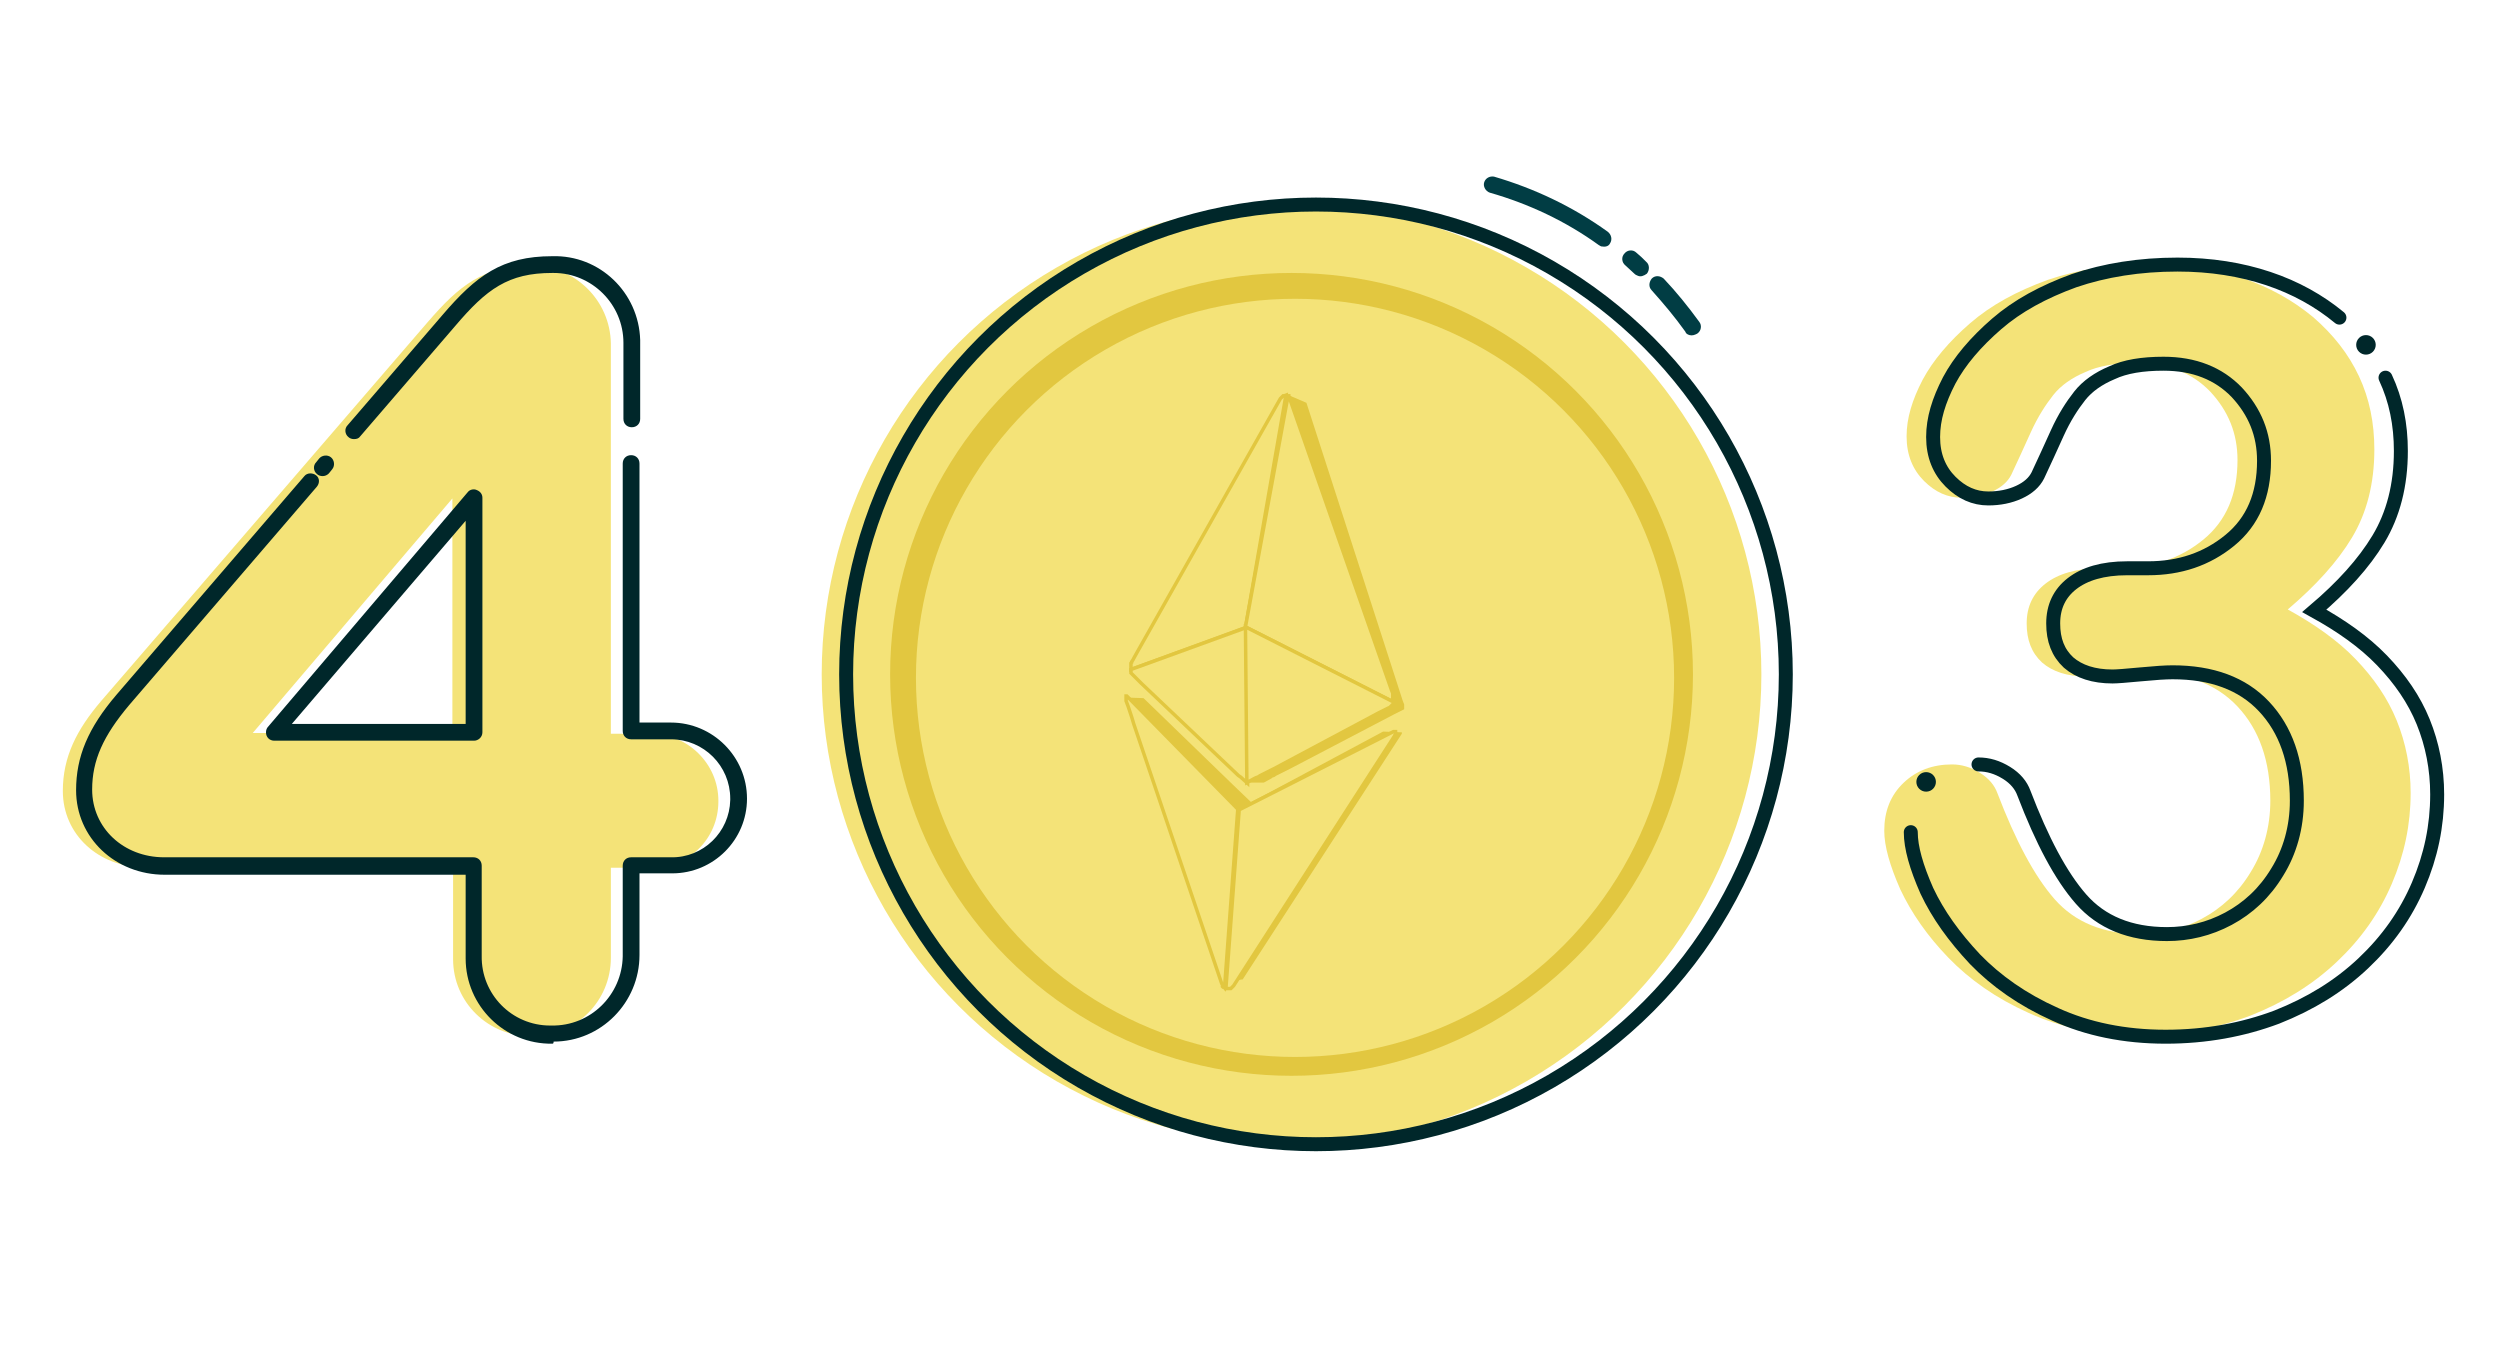 <?xml version="1.0" encoding="utf-8"?>
<!-- Generator: Adobe Illustrator 26.5.0, SVG Export Plug-In . SVG Version: 6.00 Build 0)  -->
<svg version="1.1" id="Layer_1" xmlns="http://www.w3.org/2000/svg" xmlns:xlink="http://www.w3.org/1999/xlink" x="0px" y="0px"
	 viewBox="0 0 358.1 193.3" style="enable-background:new 0 0 358.1 193.3;" xml:space="preserve">
<style type="text/css">
	.st0{fill:#013D44;}
	.st1{fill:#F4E378;}
	.st2{fill:#00272A;}
	.st3{fill:#E2C740;}
	.st4{fill:#F4E378;stroke:#E2C740;stroke-width:0.5;stroke-miterlimit:10;}
	.st5{fill:none;stroke:#00272A;stroke-width:2;stroke-miterlimit:10;}
	.st6{fill:none;stroke:#00272A;stroke-width:2;stroke-linecap:round;stroke-miterlimit:10;}
</style>
<g transform="translate(-394 -117.202)">
	<path class="st0" d="M636,165.2c-0.3-0.1-0.5-0.2-0.6-0.5c-1.5-2.1-3.1-4-4.8-5.9c-0.5-0.5-0.4-1.2,0-1.7c0.5-0.5,1.2-0.4,1.7,0
		l0,0c1.8,1.9,3.5,4,5.1,6.2c0.4,0.5,0.3,1.3-0.3,1.7C636.7,165.2,636.4,165.3,636,165.2L636,165.2z"/>
	<path class="st0" d="M628.6,156.7c-0.2-0.1-0.3-0.1-0.5-0.3c-0.4-0.4-0.9-0.8-1.3-1.2c-0.5-0.4-0.6-1.2-0.1-1.7
		c0.4-0.5,1.2-0.6,1.7-0.1l0,0c0.5,0.4,0.9,0.8,1.4,1.3c0.5,0.4,0.5,1.2,0.1,1.7C629.5,156.7,629,156.9,628.6,156.7L628.6,156.7z"/>
	<path class="st0" d="M623.4,152.5c-0.1,0-0.2-0.1-0.4-0.2c-4.7-3.4-10-5.9-15.6-7.5c-0.6-0.2-1-0.9-0.8-1.5
		c0.2-0.6,0.8-0.9,1.4-0.8c5.8,1.7,11.3,4.3,16.3,7.9c0.5,0.4,0.7,1.1,0.3,1.7c0,0,0,0,0,0C624.4,152.5,623.9,152.6,623.4,152.5
		L623.4,152.5z"/>
	<path class="st1" d="M458.8,241.4h-44.3c-6.3,0-11.5-4.6-11.5-10.9c0-4.9,2-8.8,5.5-12.9l46.8-54.3c4.5-5.2,7.9-8,14.8-8
		c6.2-0.1,11.3,4.9,11.4,11.1c0,0.1,0,0.1,0,0.2v55.7h5.7c5.3,0,9.7,4.3,9.7,9.6c0,0,0,0.1,0,0.1c0,5.3-4.2,9.5-9.5,9.5
		c-0.1,0-0.1,0-0.2,0h-5.7v12.9c0,6.2-5,11.2-11.2,11.2c-0.1,0-0.1,0-0.2,0c-6.1,0.1-11.2-4.8-11.2-11c0-0.1,0-0.2,0-0.3V241.4z
		 M458.8,222.1v-33.5l-28.6,33.6L458.8,222.1L458.8,222.1z"/>
	<path class="st2" d="M473.1,266.7c-6.8,0.1-12.4-5.4-12.4-12.2c0-0.1,0-0.2,0-0.3v-11.7h-43.1c-7.1,0-12.7-5.3-12.7-12.1
		c0-4.8,1.7-8.9,5.8-13.7l26.9-31.3c0.4-0.5,1.2-0.5,1.7-0.1c0.5,0.4,0.5,1.1,0.1,1.6l-26.9,31.3c-3.7,4.4-5.3,7.9-5.3,12.1
		c0,5.5,4.5,9.7,10.3,9.7h44.3c0.7,0,1.2,0.5,1.2,1.2c0,0,0,0,0,0v12.9c-0.1,5.5,4.3,10,9.8,10c0.1,0,0.1,0,0.2,0
		c5.6,0.1,10.1-4.4,10.2-9.9c0,0,0-0.1,0-0.1v-12.9c0-0.7,0.5-1.2,1.2-1.2c0,0,0,0,0,0h5.7c4.6,0.1,8.4-3.6,8.5-8.2
		c0-0.1,0-0.1,0-0.2c0-4.7-3.8-8.5-8.5-8.5h-5.7c-0.7,0-1.2-0.5-1.2-1.2c0,0,0,0,0,0v-38.3c0-0.7,0.5-1.2,1.2-1.2
		c0.7,0,1.2,0.5,1.2,1.2c0,0,0,0,0,0v37.1h4.5c6,0,10.9,4.9,10.9,10.9c0,5.9-4.8,10.7-10.7,10.7c-0.1,0-0.1,0-0.2,0h-4.5v11.7
		c0,6.8-5.5,12.4-12.3,12.4C473.3,266.7,473.2,266.7,473.1,266.7L473.1,266.7z M461.9,223.3h-28.6c-0.7,0-1.2-0.5-1.2-1.2
		c0-0.3,0.1-0.6,0.3-0.8l28.6-33.6c0.3-0.4,0.9-0.5,1.3-0.3c0.5,0.2,0.8,0.6,0.8,1.1v33.6C463.1,222.8,462.5,223.3,461.9,223.3
		C461.9,223.3,461.9,223.3,461.9,223.3L461.9,223.3z M435.8,220.9h24.9v-29.1L435.8,220.9z M440.2,185.4c-0.3,0-0.6-0.1-0.8-0.3
		c-0.5-0.4-0.6-1.2-0.1-1.7c0,0,0,0,0,0l0.4-0.5c0.4-0.5,1.2-0.6,1.7-0.2c0.5,0.4,0.6,1.2,0.2,1.7c0,0,0,0,0,0l-0.4,0.5
		C440.9,185.3,440.5,185.4,440.2,185.4L440.2,185.4z M444.7,180.1c-0.3,0-0.6-0.1-0.8-0.3c-0.5-0.4-0.6-1.2-0.1-1.7c0,0,0,0,0,0
		l13.6-15.8c4.8-5.6,8.5-8.4,15.7-8.4c6.8-0.2,12.4,5.2,12.6,12c0,0.1,0,0.3,0,0.4v10.9c0,0.7-0.5,1.2-1.2,1.2
		c-0.7,0-1.2-0.5-1.2-1.2v-10.9c0-5.5-4.5-10-10-10c-0.1,0-0.1,0-0.2,0c-6.3,0-9.4,2.3-13.9,7.6l-13.6,15.8
		C445.4,180,445.1,180.1,444.7,180.1L444.7,180.1z"/>
	<circle class="st1" cx="579" cy="213.8" r="67.3"/>
	<circle class="st3" cx="579" cy="213.8" r="57.5"/>
	<circle class="st1" cx="579.5" cy="214.3" r="54.3"/>
	<path class="st3" d="M555.3,217.1v0.3l0,0v0l0,0v0l0,0v0l0,0l0,0l0.3,0.8l0.5,1.5l0.3,1l12.6,37.2l0,0v0l0,0l0,0l0,0l0,0l0,0l0,0
		l0,0v0l0,0v0l0,0v0l0,0h0l0,0h0l0,0h0l0,0h0l0,0h0l0,0h0l0,0h0l0,0h0l0,0h0l0,0h0l0,0h0l0,0h0l0,0h0.2l2.7-0.4h0.1l0,0h0l0,0h0l0,0
		h0l0,0h0l0,0h0l0,0h0l0,0h0l0,0h0l0,0h0l0,0v0l0,0l0,0l0,0l0,0l0,0l22.8-35.2l0-0.1l0,0l0,0l0,0l0,0l0,0l0,0v0l0,0v0l0,0v0l0,0v0
		l0,0v-0.1l0,0l0,0l0,0h0l0,0h0l0,0h0l0,0h0l-2.5-0.1h-0.1l0,0h0l0,0h0l0,0h0l0,0l0,0l0,0l-0.1,0l-16.8,9l-2.1,1.1l0,0l-2.5-2.4
		l-12.9-12.5l0,0l0,0l0,0l0,0l0,0l0,0l0,0h0l0,0h0l0,0h0l0,0h0l0,0h-0.1l-2.8-0.1h0l0,0h0v0l0,0v0l0,0L555.3,217.1L555.3,217.1
		L555.3,217.1L555.3,217.1z"/>
	<g transform="translate(547.134 173.699)">
		<polygon class="st3" points="11.7,39.6 11.7,39.6 11.7,39.6 		"/>
		<rect x="10" y="38.4" class="st3" width="0" height="2.1"/>
		<path class="st3" d="M29.4,7.6l-1.1,1.9l0.1-0.1L29.4,7.6z"/>
		<path class="st3" d="M27.7,9.3l-0.2,0.4l1.3-2.2L27.7,9.3z"/>
		<path class="st3" d="M29.4,6.4l0.9-1.7l-1.5,2.7l0.1-0.1L29.4,6.4z"/>
		<path class="st3" d="M30.9,3.7l-0.1,0.2l1-1.7L30.9,3.7z"/>
		<path class="st3" d="M35.9,7.7l-0.3-1L35.9,7.7L35.9,7.7z"/>
		<path class="st3" d="M31.2,0L31.2,0L31.2,0L31.2,0L31.2,0L31.2,0L31.2,0L31.2,0L31.2,0L31.2,0L31.2,0L31.2,0L31.2,0L31.2,0L31.2,0
			L31.2,0L31.2,0L31.2,0l0.1,0.1l0,0h0v0l0,0v0l0,0l0,0v0l0,0l0,0v0l0,0v0l0,0l0,0v0l0,0v0h0l0,0v0l0,0v0l0,0l0.7,1.9l-0.8,1.4
			L31.2,4l0.9-1.5L46,42.3l0.2,0.5v0l0,0v0l0,0v0l0,0l0,0v0.1l0,0v0.1l0,0v0.5l0,0v0.1l0,0v0l0,0v0l0,0v0l0,0l0,0l0,0l0,0l0,0l0,0
			l0,0l0,0l0,0l0,0l0,0l0,0l0,0l0,0l0,0l0,0l0,0l0,0l0,0l0,0l0,0l0,0h0l0,0h0l0,0h0l0,0l-1.4,0.7l-15,8l-2,1l-0.3,0.2l-0.3,0.1
			L26.4,55l-1.1,0.6h0l2.6,0h0L29,55l0.1-0.1l0.3-0.1l0.3-0.2l2-1l14.9-7.8l1.4-0.7h0l0,0h0l0,0h0l0,0l0,0l0,0l0,0l0,0l0,0l0,0l0,0
			l0,0l0,0l0,0l0,0l0,0l0,0l0,0l0,0l0,0l0,0l0,0l0,0l0,0l0,0l0,0v0l0,0v0l0,0v0l0,0v-0.1l0,0v-0.4l0,0v-0.2l0,0v0l0,0v0l0,0v0l0,0v0
			l-0.2-0.5L34,1.2v0l0,0v0l0,0v0h0l0,0l0,0l0,0v0l0,0l0,0v0l0,0v0l0,0v0l0,0l0,0v0l0,0v0h0l0,0l0,0v0l0,0v0l0,0l0,0h0l0,0l0,0v0
			l0,0l0,0h0v0l0,0v0h0l0,0h0L31.2,0L31.2,0L31.2,0z M36.1,6.8L36.1,6.8"/>
	</g>
	<path class="st4" d="M556,212.7l0,0.2l0,0.2l16.4-6l5.8-33.3l-0.3,0.1l0,0l0,0l-0.1,0l-0.1,0.1l-0.1,0.1l-0.1,0.1l-0.1,0.1
		l-20.5,36.3l-0.5,0.9l-0.1,0.2l-0.2,0.3l0,0.1l-0.1,0.1l0,0.1l0,0.1l0,0v0l0,0.1v0l0,0L556,212.7z"/>
	<path class="st4" d="M556,213.1L556,213.1l0,0.2l0,0.1l0,0.1l0,0.1l0.1,0.1l0.1,0.1l0.1,0.1l0.1,0.1l0.1,0.1l1,1l13.9,13.2l0.3,0.2
		l1,0.9l0,0l-0.2-22.3L556,213.1z"/>
	<path class="st4" d="M572.4,207l21.1,10.7l0-0.1l0-0.1l0,0v0l0-0.1l0,0v-0.2l0-0.1l0-0.1l0-0.1l0-0.1l0-0.1l0-0.1l0-0.1l-0.2-0.5
		l-14.6-41.8l0-0.1l0,0l-0.1-0.1l0,0l0-0.1l0,0l0,0l0,0l0,0l0,0l0,0l0,0h0l-0.1,0L572.4,207z"/>
	<path class="st4" d="M572.4,207l0.2,22.3l1.1-0.6l0.2-0.1l0.3-0.1l0.3-0.2l2-1l15-8l1.4-0.7l0.1,0l0.1-0.1l0.1-0.1l0.1-0.1l0.1-0.1
		l0.1-0.1l0.1-0.1l0.1-0.1l0-0.1L572.4,207z"/>
	<path class="st4" d="M555.3,217.1v0.1l0,0.1l0,0.1l0,0.1l0,0.1l0.3,0.8l0.5,1.5l0.3,1l12.6,37.2l0.1,0.1l0,0.1l0,0.1l0,0l0,0.1
		l0.1,0.1l0.1,0l0,0l0.1,0.1l1.9-25.6l-15.7-16l-0.1-0.1l-0.1-0.1l-0.1,0l0,0h0l0,0h0l0,0h0l0,0l0,0l0,0l0,0l0,0l0,0L555.3,217.1
		L555.3,217.1L555.3,217.1L555.3,217.1z"/>
	<path class="st4" d="M571.5,233.2l-1.9,25.6l0.1,0l0.1,0l0.1,0l0.1,0l0.1,0l0.1,0l0.1,0l0.1-0.1l0.1-0.1l0.1-0.1l0.1-0.1l23-35.7
		l0.1-0.2l0.1-0.1l0-0.1l0-0.1l0,0V222l0,0l0,0l0,0l0,0l0,0l0,0l0,0l0,0l0,0h-0.1l-0.1,0l-0.1,0l-0.2,0.1L571.5,233.2L571.5,233.2z"
		/>
	<circle class="st5" cx="582.5" cy="213.8" r="67.3"/>
	<g>
		<g>
			<path class="st1" d="M697.9,198.5c4.5,0,8.4-1.3,11.7-4c3.3-2.7,4.9-6.5,4.9-11.4c0-3.8-1.3-7-3.9-9.8c-2.6-2.7-6.1-4.1-10.5-4.1
				c-3,0-5.5,0.4-7.4,1.3c-1.9,0.8-3.5,1.9-4.6,3.3c-1.1,1.4-2.2,3.1-3.2,5.3c-1,2.2-1.9,4.2-2.8,6.1c-0.5,1-1.4,1.8-2.7,2.4
				c-1.3,0.6-2.8,0.9-4.4,0.9c-2,0-3.8-0.8-5.4-2.4c-1.6-1.6-2.5-3.7-2.5-6.4c0-2.6,0.8-5.2,2.3-8.1c1.5-2.8,3.8-5.5,6.8-8.1
				c3-2.6,6.7-4.6,11.1-6.2c4.4-1.5,9.4-2.3,14.8-2.3c4.8,0,9.1,0.7,13,2c3.9,1.3,7.3,3.2,10.2,5.6c2.9,2.5,5.1,5.3,6.6,8.5
				c1.5,3.2,2.2,6.7,2.2,10.5c0,4.9-1.1,9.1-3.2,12.6c-2.1,3.5-5.2,6.9-9.2,10.3c3.8,2.1,7.1,4.4,9.7,7.1c2.6,2.7,4.6,5.6,5.9,8.8
				c1.3,3.2,2,6.7,2,10.4c0,4.5-0.9,8.8-2.7,13c-1.8,4.2-4.4,7.9-7.9,11.2c-3.5,3.3-7.6,5.8-12.4,7.7c-4.8,1.8-10.1,2.8-15.9,2.8
				c-5.9,0-11.2-1.1-15.8-3.2c-4.7-2.1-8.5-4.8-11.5-7.9s-5.3-6.4-6.9-9.8c-1.5-3.4-2.3-6.2-2.3-8.4c0-2.8,0.9-5.1,2.8-6.9
				c1.8-1.7,4.1-2.6,6.9-2.6c1.4,0,2.7,0.4,4,1.2c1.3,0.8,2.1,1.8,2.5,2.9c2.6,6.8,5.3,11.9,8.2,15.2c2.9,3.3,7,5,12.3,5
				c3,0,6-0.7,8.8-2.2c2.8-1.5,5.2-3.7,7-6.7c1.8-2.9,2.8-6.4,2.8-10.2c0-5.7-1.6-10.2-4.7-13.5c-3.1-3.3-7.5-4.9-13.1-4.9
				c-1,0-2.5,0.1-4.6,0.3c-2.1,0.2-3.4,0.3-4,0.3c-2.7,0-4.8-0.7-6.3-2c-1.5-1.4-2.2-3.2-2.2-5.6c0-2.4,0.9-4.3,2.7-5.7
				c1.8-1.4,4.4-2.2,7.9-2.2H697.9z"/>
		</g>
		<g>
			<path class="st6" d="M677.4,226.7c1.4,0,2.7,0.4,4,1.2c1.3,0.8,2.1,1.8,2.5,2.9c2.6,6.8,5.3,11.9,8.2,15.2c2.9,3.3,7,5,12.3,5
				c3,0,6-0.7,8.8-2.2c2.8-1.5,5.2-3.7,7-6.7c1.8-2.9,2.8-6.4,2.8-10.2c0-5.7-1.6-10.2-4.7-13.5c-3.1-3.3-7.5-4.9-13.1-4.9
				c-1,0-2.5,0.1-4.6,0.3c-2.1,0.2-3.4,0.3-4,0.3c-2.7,0-4.8-0.7-6.3-2c-1.5-1.4-2.2-3.2-2.2-5.6c0-2.4,0.9-4.3,2.7-5.7
				c1.8-1.4,4.4-2.2,7.9-2.2h3c4.5,0,8.4-1.3,11.7-4c3.3-2.7,4.9-6.5,4.9-11.4c0-3.8-1.3-7-3.9-9.8c-2.6-2.7-6.1-4.1-10.5-4.1
				c-3,0-5.5,0.4-7.4,1.3c-1.9,0.8-3.5,1.9-4.6,3.3c-1.1,1.4-2.2,3.1-3.2,5.3c-1,2.2-1.9,4.2-2.8,6.1c-0.5,1-1.4,1.8-2.7,2.4
				c-1.3,0.6-2.8,0.9-4.4,0.9c-2,0-3.8-0.8-5.4-2.4c-1.6-1.6-2.5-3.7-2.5-6.4c0-2.6,0.8-5.2,2.3-8.1c1.5-2.8,3.8-5.5,6.8-8.1
				c3-2.6,6.7-4.6,11.1-6.2c4.4-1.5,9.4-2.3,14.8-2.3c4.8,0,9.1,0.7,13,2c3.9,1.3,7.3,3.2,10.2,5.6 M735.7,171.3
				c1.5,3.2,2.2,6.7,2.2,10.5c0,4.9-1.1,9.1-3.2,12.6c-2.1,3.5-5.2,6.9-9.2,10.3c3.8,2.1,7.1,4.4,9.7,7.1c2.6,2.7,4.6,5.6,5.9,8.8
				c1.3,3.2,2,6.7,2,10.4c0,4.5-0.9,8.8-2.7,13c-1.8,4.2-4.4,7.9-7.9,11.2c-3.5,3.3-7.6,5.8-12.4,7.7c-4.8,1.8-10.1,2.8-15.9,2.8
				c-5.9,0-11.2-1.1-15.8-3.2c-4.7-2.1-8.5-4.8-11.5-7.9c-3-3.2-5.3-6.4-6.9-9.8c-1.5-3.4-2.3-6.2-2.3-8.4"/>
		</g>
		<circle class="st2" cx="669.9" cy="229.2" r="1.4"/>
		<circle class="st2" cx="732.9" cy="166.6" r="1.4"/>
	</g>
</g>
</svg>
